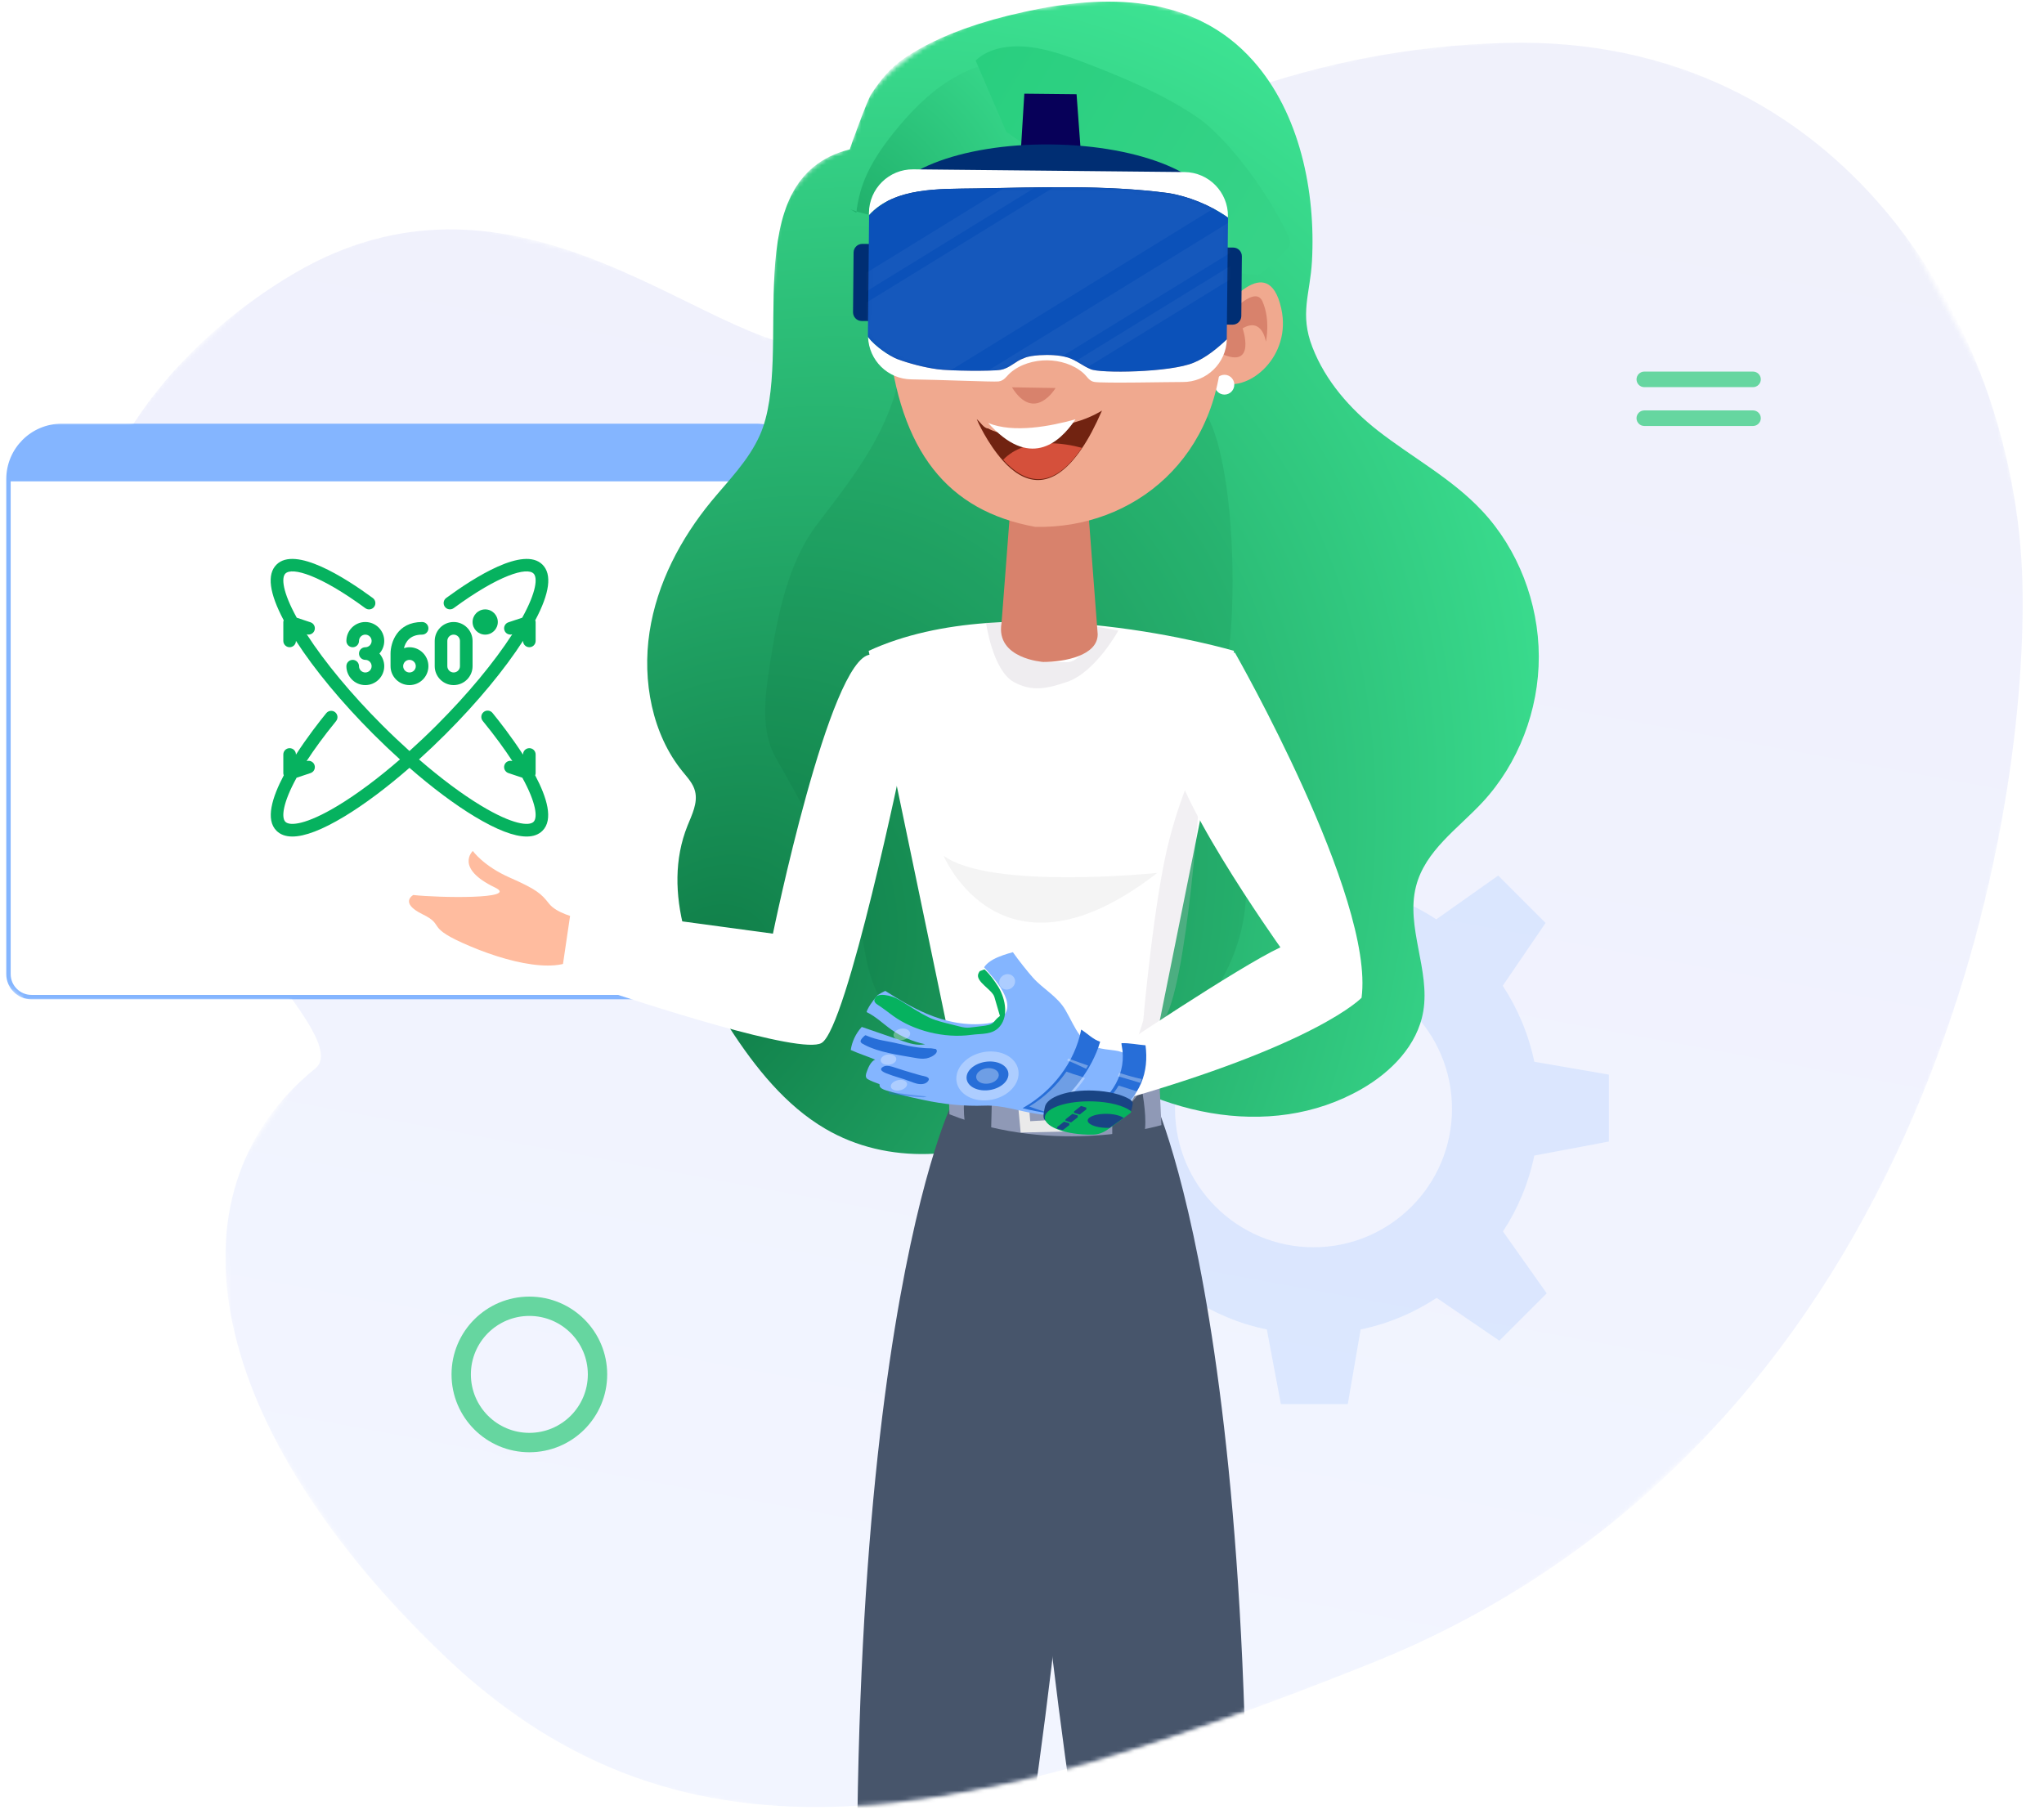 <svg width="464" height="413" viewBox="0 0 464 413" fill="none" xmlns="http://www.w3.org/2000/svg">
<mask id="mask0" mask-type="alpha" maskUnits="userSpaceOnUse" x="0" y="0" width="464" height="413">
<path d="M29.5 95.862H13H0V208.363V222.863L5.5 227.363H66L70 240.863L51 268.863C50.667 278.529 50.8 300.063 54 308.863C54 317.263 74 346.029 84 359.363L104.5 380.863L123 394.363L140.5 403.363L154.5 407.363C164 408.863 183.4 411.963 185 412.363C187 412.863 228 406.363 240 402.863C245.2 402.463 285.5 388.029 305 380.863L333.5 369.363L364 347.863L394.5 319.863L414.5 295.363L433 258.363L447.5 220.863L456.5 179.863C458.5 168.863 462.7 145.863 463.5 141.863C464.3 137.863 455.833 103.863 451.5 87.362L430.5 48.862C426.5 42.696 416.6 29.363 409 25.363C401.4 21.363 372.167 11.696 358.5 7.363L315 11.363L289 17.363L284 7.363L262 0.863C259 0.029 249.6 -0.937 236 1.863C218 2.863 199 15.863 196 24.363C193 32.862 193 33.362 191 34.362C183.8 36.362 178.333 44.862 176.5 48.862L174 76.862L167.5 70.362L130 56.862L99 48.862L64.5 60.362L39 84.362L29.5 95.862Z" fill="black"/>
</mask>
<g mask="url(#mask0)">
<path d="M310.586 377.878C219.417 414.206 155.65 427.975 101.229 376.273C46.808 324.57 36.5 271.004 71.584 242.559C82.503 233.753 19.646 187.198 18.955 133.349C18.55 101.742 43.21 76.077 66.395 62.301C122.264 29.107 168.007 88.318 191.758 77.699C202.128 73.137 252.917 11.992 341.945 9.741C418.025 7.818 457.639 74.09 459.094 132.208C460.548 190.327 435.428 328.134 310.586 377.878Z" fill="url(#paint0_linear)" fill-opacity="0.06"/>
<path d="M183.741 108.77V221.14C183.741 224.029 181.401 226.37 178.511 226.37H7.156C4.266 226.37 1.925 224.029 1.925 221.14V108.77C1.925 102.103 7.333 96.687 14.008 96.687H171.659C178.334 96.687 183.741 102.103 183.741 108.77Z" fill="white" stroke="#84B5FF" stroke-miterlimit="10"/>
<path d="M183.741 108.77V109.277H1.925V108.77C1.925 102.103 7.333 96.687 14.008 96.687H171.659C178.334 96.687 183.741 102.103 183.741 108.77Z" fill="#84B5FF"/>
<mask id="mask1" mask-type="alpha" maskUnits="userSpaceOnUse" x="-27" y="-84" width="517" height="538">
<path d="M310.586 377.878C219.416 414.206 155.65 427.976 101.228 376.273C46.807 324.57 36.5 271.004 71.584 242.559C82.503 233.754 19.645 187.198 18.955 133.349C18.549 101.742 43.209 76.077 66.395 62.302C122.264 29.107 171.712 -47.178 195.462 -57.796C205.833 -62.358 252.917 11.992 341.945 9.741C418.025 7.818 457.639 74.09 459.093 132.208C460.548 190.327 435.428 328.134 310.586 377.878Z" fill="#84B5FF"/>
</mask>
<g mask="url(#mask1)">
<path d="M397.948 87.894H373.267C372.295 87.894 371.501 87.108 371.501 86.128C371.501 85.156 372.287 84.362 373.267 84.362H397.948C398.92 84.362 399.714 85.148 399.714 86.128C399.714 87.1 398.92 87.894 397.948 87.894Z" fill="#66D6A0"/>
<path d="M397.947 96.707H373.266C372.294 96.707 371.5 95.921 371.5 94.941C371.5 93.969 372.286 93.175 373.266 93.175H397.947C398.919 93.175 399.713 93.961 399.713 94.941C399.713 95.913 398.919 96.707 397.947 96.707Z" fill="#66D6A0"/>
<path opacity="0.2" d="M348.301 262.342L365.24 259.156V243.969L348.301 241.049C347 234.809 344.531 228.968 341.132 223.791L350.85 209.533L340.097 198.78L326.052 208.71C320.874 205.312 315.06 202.869 308.794 201.568L305.608 184.629H290.421L287.501 201.568C281.261 202.869 275.42 205.338 270.243 208.737L256.012 199.019L245.259 209.772L255.189 223.817C251.79 228.995 249.347 234.836 248.046 241.075L231.107 244.261V259.448L248.046 262.369C249.347 268.635 251.817 274.449 255.215 279.627L245.498 293.858L256.251 304.611L270.322 294.681C275.5 298.079 281.341 300.548 287.58 301.823L290.766 318.762H305.953L308.874 301.823C315.14 300.522 320.954 298.053 326.131 294.654L340.362 304.372L351.115 293.619L341.186 279.573C344.558 274.423 347 268.608 348.301 262.342ZM298.174 283.158C280.81 283.158 266.738 269.059 266.738 251.722C266.738 234.385 280.81 220.286 298.174 220.286C315.538 220.286 329.61 234.358 329.61 251.722C329.61 269.086 315.538 283.158 298.174 283.158Z" fill="#84B5FF"/>
<mask id="mask2" mask-type="alpha" maskUnits="userSpaceOnUse" x="61" y="-44" width="346" height="507">
<path d="M61.5 209.368C61.5 349.099 138.767 462.373 234.08 462.373C329.393 462.373 406.66 349.099 406.66 209.368C406.66 69.637 329.393 -43.638 234.08 -43.638C138.767 -43.638 61.5 69.637 61.5 209.368Z" fill="#C4C4C4"/>
</mask>
<g mask="url(#mask2)">
<path d="M120.168 294.362C110.409 294.362 102.5 302.271 102.5 312.03C102.5 321.789 110.409 329.698 120.168 329.698C129.927 329.698 137.836 321.789 137.836 312.03C137.836 302.271 129.927 294.362 120.168 294.362ZM120.168 325.296C112.834 325.296 106.894 319.356 106.894 312.022C106.894 304.687 112.834 298.748 120.168 298.748C127.502 298.748 133.442 304.687 133.442 312.022C133.442 319.356 127.502 325.296 120.168 325.296Z" fill="#66D6A0"/>
<path d="M242.089 237.317C260.874 252.973 288.138 259.313 309.14 247.2C315.728 243.41 321.793 237.353 323.098 229.56C324.663 220.174 319.087 210.469 321.435 201.26C323.489 193.113 330.99 188.119 336.567 182.098C344.655 173.385 349.351 161.236 349.318 149.016C349.285 136.796 344.589 124.682 336.469 116.004C329.588 108.637 320.619 103.891 312.727 97.728C306.498 92.84 300.889 86.5 297.921 78.814C294.986 71.234 297.4 66.771 297.823 59.333C298.704 43.429 295.019 25.648 284.485 13.818C270.853 -1.554 250.601 -1.306 232.697 2.661C223.631 4.644 213.619 7.726 205.662 12.968C202.27 15.2 200.02 17.927 197.704 21.504C196.954 22.638 192.78 33.937 192.943 33.901C166.397 40.489 180.648 80.443 172.495 98.79C169.919 104.564 165.418 109.027 161.472 113.808C154.558 122.238 149.145 132.368 147.449 143.49C145.753 154.612 148.068 166.726 154.95 175.156C156.058 176.537 157.363 177.883 157.787 179.654C158.439 182.31 157.069 184.967 156.058 187.482C150.025 202.535 156.939 219.962 165.646 233.386C171.484 242.418 178.365 250.989 187.301 256.232C201.552 264.626 219.554 263.316 234.23 255.807" fill="url(#paint1_radial)"/>
<g opacity="0.26">
<path opacity="0.42" d="M241.752 30.99C232.597 26.248 220.912 31.521 215.252 40.545C209.626 49.569 202.302 57.602 203.634 68.324C204.299 73.632 205.398 79.046 204.399 84.319C201.869 97.978 193.946 107.958 185.69 118.751C178.698 127.881 176.435 140.018 174.637 151.625C173.572 158.561 172.706 166.205 176.168 172.185C180.563 179.758 185.59 189.525 190.317 196.85C198.107 208.847 193.546 220.56 202.968 231.176C205.764 234.29 209.693 235.918 213.554 237.227C221.378 239.81 229.467 241.332 237.657 241.792C244.648 242.181 251.739 241.721 258.331 239.28C274.51 233.228 285.33 213.907 282.4 195.93C280.17 182.306 271.348 170.982 267.153 157.854C264.157 148.441 270.016 173.586 272.047 163.89C282.4 165.95 282.4 100.542 272.047 91.856" fill="#005E30"/>
</g>
<path d="M260.222 246.458C261.165 242.715 280.131 147.762 280.131 147.762C280.131 147.762 229.556 132.822 197.193 147.762L217.919 247.275L260.222 246.458Z" fill="white"/>
<path d="M262.708 198.177C262.708 198.177 224.683 202.108 214.178 194.245C214.178 194.245 227.293 225.697 262.708 198.177Z" fill="#F4F4F4"/>
<path opacity="0.83" d="M238.841 283.041C239.51 282.458 241.826 280.436 243.976 278.485C246.517 276.165 248.119 274.106 248.119 274.106C248.119 274.106 248.49 269.822 248.676 268.637C248.864 267.441 257.998 239.953 263.986 231.941C269.573 224.468 272.564 177.891 272.947 171.599L272.986 170.896C272.986 170.896 268.862 177.309 265.388 190.811C261.908 204.323 259.525 231.648 259.525 231.648C259.525 231.648 253.452 253.093 246.902 252.471C246.902 252.471 250.08 267.729 246.796 274.618C246.168 275.927 240.033 281.928 238.841 283.041Z" fill="#CAC3CD" fill-opacity="0.3"/>
<path d="M223.83 141.362H229.66C229.66 141.362 227.802 146.383 230.108 147.641C235.041 150.331 235.489 150.331 242.216 150.331C246.21 150.331 248.943 142.259 248.943 142.259L253.876 143.156C253.876 143.156 248.671 152.639 242.216 154.816C237.736 156.327 234.24 157.116 230.108 154.816C225.318 152.149 223.83 141.362 223.83 141.362Z" fill="#CAC3CD" fill-opacity="0.3"/>
<path d="M261.856 249.28C261.856 249.28 292.616 313.725 280.067 518.822C280.067 518.822 266.826 521.621 262.643 520.206C262.643 520.206 224.68 341.968 233.896 252.488L261.856 249.28Z" fill="#47556B"/>
<path d="M215.754 251.341C215.754 251.341 184.994 315.785 197.543 520.883C197.543 520.883 210.784 523.682 214.967 522.266C214.967 522.266 252.93 344.029 243.714 254.549L215.754 251.341Z" fill="#47556B"/>
<path d="M263.65 255.429C263.65 255.429 239.778 262.537 215.529 252.976L215.215 243.414C215.215 243.414 227.638 247.157 238.237 246.528C248.805 245.899 263.116 244.044 263.116 244.044L263.65 255.429Z" fill="#8F99B6"/>
<path d="M258.112 242.186C258.112 242.186 262.138 257.755 258.427 259.61C254.684 261.466 252.483 260.648 252.483 260.648L252.514 243.413L258.112 242.186Z" fill="#47556B"/>
<path d="M219.744 240.957C219.744 240.957 217.228 255.52 220.405 258.224C224.714 261.873 224.934 258.916 224.934 258.916L225.343 242.184L219.744 240.957Z" fill="#47556B"/>
<path d="M230.437 243.754L231.695 257.121L245.062 256.806C245.062 256.806 245.691 245.295 245.691 243.439L230.437 243.754ZM233.236 246.742H243.206L242.892 254.007L233.865 254.542L233.236 246.742Z" fill="#EAEAEA"/>
<path d="M236.855 150.283C241.667 150.283 249.184 148.836 249.184 143.992L247.958 127.921L246.888 113.862C246.888 109.05 242.988 105.15 238.176 105.15C235.754 105.15 233.584 106.125 232.012 107.697C230.439 109.27 229.464 111.44 229.464 113.862L228.395 127.921L227.357 141.413C225.941 149.591 236.855 150.283 236.855 150.283Z" fill="#D8826C"/>
<path d="M277.427 70.617C277.427 70.617 287.838 56.369 290.857 70.05C293.279 80.933 283.529 88.953 277.522 86.909C271.514 84.896 277.427 70.617 277.427 70.617Z" fill="#F0A98F"/>
<path d="M277.333 73.158C277.333 73.158 284.693 64.163 286.58 68.409C288.467 72.623 287.366 77.593 287.366 77.593C287.366 77.593 286.58 71.9 282.082 74.542C282.082 74.542 285.29 83.883 277.302 80.329C277.302 80.329 274.156 77.215 277.333 73.158Z" fill="#D8826C"/>
<path d="M275.73 87.319C275.73 88.577 276.737 89.584 277.963 89.584C279.19 89.584 280.196 88.577 280.196 87.319C280.196 86.093 279.19 85.086 277.963 85.086C276.737 85.086 275.73 86.093 275.73 87.319Z" fill="white"/>
<path d="M218.015 40.385C222.544 34.975 226.728 28.59 230.156 21.702C241.887 38.875 259.091 56.047 276.673 62.275C277.239 66.898 277.491 71.647 277.491 76.365C277.491 103.854 257.299 120.115 234.999 119.612C215.156 115.993 204.208 102.602 201.598 76.365C201.598 68.377 202.384 60.325 204.208 52.871C209.272 49.348 213.958 45.197 218.015 40.385Z" fill="#F0A98F"/>
<path d="M226.884 69.126C226.884 74.442 222.543 78.782 217.228 78.782C211.913 78.782 207.572 74.473 207.572 69.126C207.572 63.811 211.881 59.471 217.228 59.471C222.575 59.471 226.884 63.811 226.884 69.126Z" fill="white"/>
<path d="M211.754 68.534C211.754 72.937 214.616 76.491 218.138 76.491C221.661 76.491 224.523 72.937 224.523 68.534C224.523 64.131 221.661 60.577 218.138 60.577C214.616 60.577 211.754 64.131 211.754 68.534Z" fill="#7F5242"/>
<path d="M213.576 68.536C213.576 71.65 215.588 74.197 218.105 74.197C220.621 74.197 222.634 71.65 222.634 68.536C222.634 65.391 220.621 62.875 218.105 62.875C215.588 62.875 213.576 65.391 213.576 68.536Z" fill="#400404"/>
<path d="M213.296 63.149C213.296 63.998 214.334 64.69 215.623 64.69C216.913 64.69 217.951 63.998 217.951 63.149C217.951 62.3 216.913 61.608 215.623 61.608C214.365 61.608 213.296 62.3 213.296 63.149Z" fill="white"/>
<path d="M217.478 58.093C211.125 57.464 206.187 63.219 206.187 69.164C206.187 69.793 206.942 69.887 207.288 69.447C209.898 65.861 210.716 62.37 215.497 60.986C222.51 58.973 226.348 66.176 226.756 71.806C226.819 72.372 227.543 72.34 227.606 71.806C228.203 65.075 224.586 58.785 217.478 58.093Z" fill="#390A0A"/>
<path d="M239.622 88.088C239.622 88.088 234.873 96.14 229.715 87.931L239.622 88.088Z" fill="#D8826C"/>
<path d="M244.558 69.126C244.558 74.442 248.867 78.782 254.214 78.782C259.529 78.782 263.838 74.473 263.838 69.126C263.838 63.811 259.529 59.471 254.214 59.471C248.867 59.471 244.558 63.811 244.558 69.126Z" fill="white"/>
<path d="M248.176 68.534C248.176 72.937 250.881 76.491 254.215 76.491C257.548 76.491 260.222 72.937 260.222 68.534C260.222 64.131 257.517 60.577 254.215 60.577C250.849 60.577 248.176 64.131 248.176 68.534Z" fill="#7F5242"/>
<path d="M249.906 68.536C249.906 71.65 251.825 74.197 254.184 74.197C256.543 74.197 258.461 71.65 258.461 68.536C258.461 65.391 256.543 62.875 254.184 62.875C251.825 62.875 249.906 65.391 249.906 68.536Z" fill="#400404"/>
<path d="M249.624 63.188C249.624 64.037 250.63 64.729 251.826 64.729C253.052 64.729 254.027 64.037 254.027 63.188C254.027 62.339 253.021 61.647 251.826 61.647C250.63 61.615 249.624 62.307 249.624 63.188Z" fill="white"/>
<path d="M254.31 58.093C260.694 57.464 265.601 63.219 265.601 69.164C265.601 69.793 264.846 69.887 264.531 69.447C261.921 65.893 261.103 62.37 256.322 60.986C249.309 58.973 245.472 66.176 245.063 71.837C245.031 72.372 244.276 72.372 244.214 71.837C243.584 65.075 247.201 58.785 254.31 58.093Z" fill="#390A0A"/>
<path d="M265.947 56.734C265.947 56.734 256.826 44.436 242.736 54.91C242.704 54.91 254.09 50.381 265.947 56.734Z" fill="#99360A"/>
<path d="M226.223 54.727C226.223 54.727 215.561 44.096 204.081 56.709C204.081 56.709 213.989 50.355 226.223 54.727Z" fill="#99360A"/>
<path d="M221.725 95.161C221.851 95.507 224.084 100.603 227.733 104.66C232.136 109.535 238.52 112.271 245.597 101.798C247.107 99.596 248.616 96.734 250.158 93.211C250.158 93.211 247.704 94.815 244.119 95.822C238.489 97.426 230.123 100.414 224.304 97.269C223.361 97.269 222.512 95.79 221.725 95.161Z" fill="#712311"/>
<path d="M227.733 104.376C232.136 109.251 238.521 112.144 245.598 101.671C241.792 100.633 232.86 99.061 227.733 104.376Z" fill="#D5503B"/>
<path d="M224.336 96.038C233.583 106.354 240.314 100.913 244.151 95.189C238.521 96.761 230.123 98.397 224.336 96.038Z" fill="white"/>
<path d="M193.082 47.549C202.431 50.922 213.267 49.945 221.718 44.974C230.169 40.004 236.031 31.12 237.188 21.52C237.528 18.857 237.171 15.584 234.746 14.279C233.906 13.82 232.91 13.705 231.943 13.656C226.043 13.327 220.23 15.274 215.31 18.399C210.391 21.524 206.37 25.761 202.766 30.26C200.18 33.515 197.816 36.95 196.264 40.777C195.304 43.194 194.671 45.735 194.404 48.307" fill="url(#paint2_radial)"/>
<path d="M228.441 29.946C246.017 41.781 265.351 61.681 285.45 62.403C286.477 62.457 292.165 56.708 292.657 55.948C293.069 55.286 292.756 54.388 292.433 53.593C289.025 45.7 279.285 31.647 271.587 26.486C263.889 21.325 255.275 17.723 246.672 14.402C242.3 12.735 237.854 11.096 233.342 10.637C228.865 10.181 224.243 11.003 221.48 13.762" fill="url(#paint3_linear)"/>
<path d="M130.799 208.316C130.799 208.316 126.302 207.341 124.603 205.108C122.874 202.906 121.836 201.931 115.765 199.258C109.727 196.616 107.336 193.188 107.336 193.188C107.336 193.188 103.122 197.056 112.369 201.491C118.03 204.196 99.41 203.818 93.812 203.189C93.812 203.189 90.573 204.95 95.919 207.561C101.298 210.171 96.14 210.36 106.739 214.826C117.338 219.324 129.919 221.683 132.498 215.267C135.045 208.882 130.799 208.316 130.799 208.316Z" fill="#FFBC9F"/>
<path d="M204.994 171.832C204.994 171.832 192.288 233.415 186.5 236.78C181.846 239.517 146.116 227.879 132.592 223.319C129.384 222.249 127.402 221.558 127.402 221.558L129.73 205.769L137.373 206.807L175.461 211.965C175.461 211.965 188.293 149.407 197.54 148.621C206.787 147.866 204.994 171.832 204.994 171.832Z" fill="white"/>
<path d="M280.348 148.193C280.348 148.193 312.112 203.788 309.082 226.518C309.082 226.518 299.13 237.169 252.922 250.185L252.094 239.055C252.094 239.055 281.209 219.473 290.659 215.069C290.659 215.069 263.508 176.894 266.518 168.941C269.498 160.981 275.343 147.308 280.348 148.193Z" fill="white"/>
<g filter="url(#filter0_d)">
<path d="M258.121 243.462C257.995 243.773 257.867 244.082 257.74 244.392C256.422 247.578 253.512 250.076 250.147 250.056C245.293 250.027 240.147 249.559 235.393 248.877C231.442 248.309 227.615 246.855 223.56 247.007C218.825 247.185 214.177 246.689 209.701 245.731C207.811 245.327 205.831 244.917 204 244.372C203.08 244.096 202.13 243.88 201.225 243.575C200.69 243.396 199.601 243.057 199.664 242.313C199.668 242.258 199.678 242.197 199.65 242.154C199.627 242.115 199.583 242.1 199.539 242.084C198.657 241.759 197.738 241.452 196.945 240.977C196.283 240.578 196.605 239.714 196.857 239.048C197 238.668 197.631 236.909 198.681 236.571C196.867 235.792 194.933 235.203 193.134 234.373C193.13 234.372 193.126 234.371 193.125 234.368C193.404 232.5 194.246 230.647 195.623 229.139C198.692 230.195 201.762 231.253 204.828 232.31C206.457 232.873 208.189 233.439 210.002 233.068C207.206 232.479 204.602 231.355 202.365 229.77C200.483 228.437 198.823 226.774 196.727 225.77C196.746 225.683 196.772 225.595 196.794 225.506C196.849 225.373 196.908 225.241 196.972 225.113C197.329 224.394 197.77 223.747 198.276 223.084C198.586 222.676 198.914 222.281 199.257 221.897C199.78 221.542 200.359 221.233 200.965 220.959C203.99 222.88 207.058 224.746 210.409 226.158C214.611 227.928 219.303 228.971 224.169 228.351C225.155 228.225 226.139 227.885 226.997 227.305C231.622 224.196 225.413 217.943 223.398 215.603C223.468 215.49 223.547 215.38 223.636 215.271C224.613 214.068 226.291 213.35 227.724 212.843C228.457 212.584 229.201 212.37 229.945 212.172C229.999 212.255 230.055 212.34 230.115 212.43C231.156 213.909 233.277 216.606 234.483 217.952C236.813 220.553 240.044 222.19 241.852 225.291C244.331 229.542 245.214 233.477 250.933 234.209C251.662 234.302 252.387 234.394 253.117 234.487C257.448 235.038 259.821 239.248 258.121 243.462Z" fill="#84B5FF"/>
<path d="M220.506 230.936C214.299 231.791 207.381 229.97 202.799 226.668C201.588 225.793 200.425 224.856 199.16 224.052C197.999 223.314 198.694 222.557 198.636 222.728C198.992 221.247 202.322 221.89 204.161 223.009C206.801 224.616 208.326 225.724 210.892 226.994C212.686 227.881 215.78 228.497 217.766 229.024C219.746 229.551 220.21 229.234 222.37 229.019C226.227 228.637 225.037 228.091 226.99 226.65C226.99 226.65 225.858 222.773 225.732 222.336C225.241 220.664 221.4 218.863 222.082 217.067C222.161 216.86 222.27 216.687 222.407 216.482C223.552 216.079 223.205 216.067 223.589 216.171C223.307 215.91 223.972 216.276 223.589 216.171C224.779 217.279 225.687 218.574 226.561 219.941C227.933 222.091 229.198 226.339 226.973 229.015C225.335 230.987 222.854 230.613 220.506 230.936Z" fill="#06B25F"/>
<path d="M196.482 231.014C196.572 231.052 196.66 231.093 196.749 231.131C199.33 232.226 201.217 232.272 204.103 232.973C205.535 233.32 207.005 233.632 208.536 233.815C209.439 233.923 210.353 234.004 211.303 233.986C211.688 234.044 212.068 234.101 212.452 234.156C213.047 234.721 212.354 235.436 211.453 235.887C211.077 236.074 210.67 236.215 210.301 236.283C209.415 236.442 208.606 236.317 207.832 236.183C203.947 235.508 199.488 234.893 196.339 233.244C195.466 232.787 194.747 232.555 196.139 231.256C196.243 231.157 196.358 231.082 196.482 231.014Z" fill="#276ED8"/>
<path d="M210.855 240.971C210.87 241.144 210.775 241.355 210.511 241.623C210.241 241.893 209.868 242.033 209.507 242.091C208.548 242.244 207.647 241.905 206.798 241.571C204.958 240.846 202.984 240.402 201.193 239.67C200.695 239.466 199.175 238.83 200.617 238.118C201.327 237.767 202.474 238.139 203.066 238.336C204.396 238.779 205.738 239.198 207.091 239.588C207.776 239.785 208.464 240.006 209.157 240.176C209.636 240.294 210.804 240.428 210.855 240.971Z" fill="#276ED8"/>
<path d="M237.926 248.737C236.034 248.441 234.241 248.119 232.159 247.598C232.207 247.568 232.376 247.438 232.427 247.406C238.967 243.661 244 237.089 245.412 229.859C245.419 229.818 245.432 229.781 245.44 229.742C246.934 230.692 248.108 231.968 249.744 232.504C247.845 238.903 243.294 244.496 237.926 248.737Z" fill="#276ED8"/>
<path d="M252.527 249.411C250.143 249.139 248.623 248.916 246.255 248.59C246.35 248.53 246.448 248.472 246.553 248.42C252.533 245.428 255.871 239.354 254.636 233.366C254.599 233.181 254.581 233.001 254.583 232.828C256.385 232.758 258.277 233.18 260.041 233.31C260.814 239.27 259.095 244.907 252.527 249.411Z" fill="#276ED8"/>
<path opacity="0.33" d="M238.805 248.687C238.276 248.6 237.753 248.51 237.232 248.417C236.018 248.058 234.822 247.656 233.65 247.206C236.957 245.222 239.866 242.486 242.091 239.291C243.147 239.699 244.239 240.035 245.337 240.356C245.653 240.499 245.974 240.64 246.293 240.775C244.202 243.742 241.618 246.411 238.805 248.687Z" fill="white"/>
<path opacity="0.33" d="M246.998 237.914C246.851 238.162 246.703 238.407 246.548 238.652C245.142 237.983 243.732 237.288 242.256 236.743C242.339 236.601 242.417 236.454 242.496 236.311C243.99 236.856 245.489 237.39 246.998 237.914Z" fill="white"/>
<path opacity="0.33" d="M256.141 240.2C257.133 240.495 258.146 240.774 259.19 240.953C259.083 241.252 258.97 241.547 258.841 241.844C257.167 241.306 255.467 240.828 253.771 240.337C253.873 240.082 253.963 239.826 254.045 239.564C254.745 239.777 255.442 239.99 256.141 240.2Z" fill="white"/>
<path opacity="0.33" d="M253.934 242.455C255.507 242.951 257.085 243.434 258.648 243.953C257.458 245.884 255.761 247.701 253.448 249.36C251.163 249.077 249.707 248.847 247.438 248.509C247.53 248.449 247.625 248.39 247.726 248.338C250.393 246.94 252.521 244.875 253.934 242.455Z" fill="white"/>
<path d="M252.45 251.571C250.779 251.919 248.844 252.085 246.807 252C242.425 251.816 238.274 251.695 237.034 250.066C236.658 249.573 237.092 247.903 237.184 247.362C237.577 245.039 242.526 243.35 248.233 243.588C251.733 243.735 254.584 244.485 256.408 245.529C256.699 245.695 257.143 246.097 257.133 246.487C257.127 246.715 256.899 248.284 256.527 248.591C255.297 249.603 253.701 250.599 252.45 251.571Z" fill="#194484"/>
<path d="M251.437 252.437C250.432 253.156 249.275 253.572 248.137 253.594C247.691 253.6 247.236 253.599 246.775 253.585C241.112 253.408 236.82 251.577 237.194 249.493C237.569 247.41 242.465 245.864 248.129 246.044C251.918 246.162 255.087 247.021 256.661 248.203C256.807 248.314 256.787 248.557 256.616 248.686C254.917 249.975 253.173 251.197 251.437 252.437Z" fill="#06B25F"/>
<path opacity="0.33" d="M224.675 234.707C228.569 234.605 231.496 237.011 231.212 240.08C230.928 243.149 227.541 245.72 223.646 245.822C219.752 245.924 216.824 243.518 217.109 240.449C217.393 237.38 220.78 234.809 224.675 234.707Z" fill="white"/>
<path d="M228.907 240.126C229.104 238.313 227.141 236.909 224.523 236.986C221.904 237.064 219.621 238.596 219.427 240.407C219.23 242.219 221.192 243.624 223.811 243.546C226.425 243.467 228.709 241.935 228.907 240.126Z" fill="#276ED8"/>
<path opacity="0.33" d="M226.725 240.19C226.833 239.212 225.771 238.451 224.357 238.494C222.942 238.535 221.709 239.364 221.602 240.342C221.495 241.32 222.557 242.081 223.971 242.037C225.388 241.995 226.618 241.168 226.725 240.19Z" fill="white"/>
<path opacity="0.33" d="M206.612 230.764C206.69 230.045 205.91 229.483 204.866 229.515C203.825 229.546 202.916 230.154 202.838 230.876C202.76 231.595 203.54 232.157 204.584 232.124C205.625 232.093 206.534 231.485 206.612 230.764Z" fill="white"/>
<path opacity="0.33" d="M229.702 220.252C230.506 219.624 230.675 218.517 230.082 217.777C229.489 217.038 228.354 216.945 227.551 217.573C226.748 218.2 226.578 219.307 227.171 220.047C227.764 220.787 228.899 220.879 229.702 220.252Z" fill="white"/>
<path opacity="0.33" d="M201.807 235.38C202.784 235.356 203.526 235.866 203.464 236.52C203.402 237.173 202.56 237.722 201.583 237.746C200.605 237.77 199.863 237.26 199.925 236.607C199.987 235.954 200.829 235.405 201.807 235.38Z" fill="white"/>
<path opacity="0.33" d="M205.904 242.257C206.002 241.59 205.26 241.1 204.245 241.169C203.229 241.237 202.326 241.834 202.228 242.501C202.13 243.169 202.872 243.658 203.887 243.59C204.904 243.523 205.803 242.926 205.904 242.257Z" fill="white"/>
<path d="M251.887 252.055C251.587 252.067 251.277 252.069 250.96 252.054C248.576 251.958 246.77 251.168 246.923 250.291C247.079 249.412 249.135 248.781 251.519 248.877C253.082 248.94 254.387 249.305 255.065 249.794C254.011 250.556 252.949 251.306 251.887 252.055Z" fill="#194484"/>
<path d="M242.753 251.018L241.54 250.649L239.981 251.876L239.947 252.239L242.718 251.38L242.753 251.018Z" fill="#194484"/>
<path d="M242.8 251.369L241.574 250.993L240.006 252.216L241.231 252.592L242.8 251.369Z" fill="#194484"/>
<path d="M244.667 249.245L243.453 248.876L241.895 250.104L241.861 250.467L244.63 249.609L244.667 249.245Z" fill="#194484"/>
<path d="M244.715 249.6L243.492 249.222L241.924 250.445L243.149 250.822L244.715 249.6Z" fill="#194484"/>
<path d="M246.61 247.454L245.396 247.085L243.838 248.313L243.804 248.676L246.575 247.817L246.61 247.454Z" fill="#194484"/>
<path d="M246.661 247.806L245.435 247.43L243.867 248.653L245.093 249.03L246.661 247.806Z" fill="#194484"/>
<path d="M201.748 243.134C201.737 243.133 201.728 243.134 201.721 243.132C201.68 243.129 201.784 243.135 201.748 243.134Z" fill="#194484"/>
<path opacity="0.43" d="M209.622 245.108C207.471 245.063 204 244.677 201.845 244.363C201.804 244.211 201.763 244.06 201.727 243.905C204.015 244.218 208.208 244.691 210.376 244.928C210.267 244.956 209.762 245.11 209.622 245.108Z" fill="#276ED8"/>
</g>
<path d="M199.652 70.947C199.634 72.019 198.762 72.892 197.673 72.892L195.585 72.874C194.514 72.856 193.643 71.983 193.643 70.892L193.77 57.313C193.788 56.24 194.659 55.368 195.749 55.368L197.818 55.386C198.889 55.404 199.761 56.277 199.761 57.367L199.652 70.947Z" fill="#002E73"/>
<path d="M281.785 71.764C281.767 72.837 280.896 73.709 279.806 73.709L277.737 73.691C276.647 73.673 275.794 72.8 275.794 71.71L275.921 58.13C275.939 57.058 276.811 56.185 277.9 56.185L279.97 56.203C281.059 56.221 281.912 57.094 281.912 58.185L281.785 71.764Z" fill="#002E73"/>
<path d="M231.368 40.171L232.53 21.265L244.386 21.392L245.784 40.316L231.368 40.171Z" fill="#070059"/>
<path d="M275.845 48.514C275.755 57.004 258.943 63.712 238.246 63.494C217.567 63.294 200.883 56.24 200.955 47.769C201.046 39.28 217.876 32.572 238.536 32.79C259.233 32.99 275.936 40.025 275.845 48.514Z" fill="#002E73"/>
<path d="M221.674 42.771C235.853 42.535 250.904 41.953 265.047 43.807C269.568 44.498 274.687 46.516 278.754 49.388V49.133C278.809 43.625 274.397 39.117 268.896 39.062L207.313 38.444C201.812 38.39 197.31 42.807 197.255 48.315V48.843C203.083 42.462 213.287 42.916 221.674 42.771Z" fill="white"/>
<path d="M247.562 83.781C245.728 83.036 244.403 81.799 242.461 81.163C240.391 80.527 238.067 80.509 235.997 80.618C234.781 80.727 233.419 80.836 232.439 81.309C230.605 81.909 229.244 83.599 227.156 83.945C225.322 84.29 215.427 84.199 212.741 83.799C209.818 83.399 206.404 82.508 203.717 81.509C201.956 80.818 198.779 78.727 197.054 76.491C197.236 81.799 201.539 86.072 206.895 86.126C212.359 86.181 225.576 86.744 226.666 86.599C227.991 86.417 228.39 85.49 229.334 84.654C231.586 82.672 234.763 81.781 237.722 81.799C240.627 81.836 243.695 82.745 245.91 84.69C246.781 85.453 247.217 86.508 248.415 86.708C250.304 87.053 265.99 86.708 268.459 86.726C273.905 86.781 278.372 82.436 278.499 77.019C276.374 79.055 273.76 81.181 271.037 82.29C265.754 84.581 249.505 84.781 247.562 83.781Z" fill="white"/>
<path d="M278.77 49.406C274.704 46.533 269.584 44.497 265.063 43.825C250.902 41.971 235.87 42.552 221.691 42.788C213.285 42.916 203.082 42.461 197.29 48.86L197.018 76.073C197.018 76.219 197.036 76.364 197.036 76.51C198.761 78.746 201.956 80.836 203.699 81.527C206.386 82.527 209.799 83.418 212.722 83.818C215.409 84.218 225.303 84.308 227.137 83.963C229.225 83.618 230.587 81.909 232.42 81.327C233.401 80.855 234.744 80.745 235.979 80.636C238.048 80.527 240.372 80.564 242.442 81.182C244.385 81.818 245.728 83.054 247.544 83.799C249.486 84.799 265.753 84.599 271.018 82.327C273.723 81.236 276.338 79.091 278.48 77.055C278.48 77.001 278.48 76.946 278.48 76.892L278.77 49.406Z" fill="#0B51B9"/>
<mask id="mask3" mask-type="alpha" maskUnits="userSpaceOnUse" x="197" y="42" width="82" height="43">
<path d="M278.77 49.406C274.704 46.533 269.584 44.497 265.063 43.825C250.902 41.971 235.87 42.552 221.691 42.788C213.285 42.916 203.082 42.461 197.29 48.86L197.018 76.073C197.018 76.219 197.036 76.364 197.036 76.51C198.761 78.746 201.956 80.836 203.699 81.527C206.386 82.527 209.799 83.418 212.722 83.818C215.409 84.218 225.303 84.308 227.137 83.963C229.225 83.618 230.587 81.909 232.42 81.327C233.401 80.855 234.744 80.745 235.979 80.636C238.048 80.527 240.372 80.564 242.442 81.182C244.385 81.818 245.728 83.054 247.544 83.799C249.486 84.799 265.753 84.599 271.018 82.327C273.723 81.236 276.338 79.091 278.48 77.055C278.48 77.001 278.48 76.946 278.48 76.892L278.77 49.406Z" fill="#0B51B9"/>
</mask>
<g mask="url(#mask3)">
<g opacity="0.2">
<path opacity="0.2" d="M282.348 13.429L169.169 83.071L169.223 78.817L282.403 9.175L282.348 13.429Z" fill="white"/>
<path opacity="0.2" d="M282.059 43.296L168.88 112.938L169.152 85.634L282.331 15.991L282.059 43.296Z" fill="white"/>
<path opacity="0.2" d="M281.931 55.767L168.752 125.409L168.824 118.265L282.004 48.622L281.931 55.767Z" fill="white"/>
<path opacity="0.2" d="M281.877 61.82L168.698 131.462L168.734 128.408L281.913 58.766L281.877 61.82Z" fill="white"/>
</g>
</g>
</g>
</g>
<path d="M121.593 175.581V171.284C121.593 170.493 120.953 169.852 120.161 169.852C119.37 169.852 118.729 170.493 118.729 171.284V171.327C116.148 167.326 113.34 163.741 111.802 161.856C111.303 161.241 110.401 161.146 109.788 161.651C109.174 162.151 109.083 163.053 109.584 163.665C112.378 167.091 114.587 170.13 116.31 172.79C115.553 172.547 114.756 172.949 114.508 173.696C114.257 174.447 114.663 175.258 115.413 175.507L118.578 176.563C121.732 182.3 122.077 185.62 121.125 186.571C120.11 187.585 116.382 187.234 109.223 182.916C104.885 180.3 100.054 176.687 95.116 172.408C97.144 170.575 99.177 168.644 101.189 166.631C108.368 159.45 114.509 152.028 118.73 145.487V145.503C118.73 146.295 119.37 146.935 120.162 146.935C120.953 146.935 121.594 146.294 121.594 145.503V141.206C121.594 141.071 121.538 140.951 121.502 140.825C124.792 134.631 125.347 130.387 123.15 128.191C118.891 123.931 107.628 131.101 101.293 135.755C100.655 136.222 100.518 137.119 100.987 137.757C101.452 138.392 102.349 138.529 102.988 138.063C113.279 130.505 119.608 128.695 121.125 130.216C122.046 131.137 121.812 134.316 118.545 140.236L115.413 141.28C114.663 141.529 114.258 142.34 114.508 143.091C114.753 143.828 115.533 144.227 116.281 144.001C112.173 150.356 106.181 157.586 99.165 164.605C97.104 166.666 95.025 168.632 92.954 170.497C90.884 168.632 88.805 166.666 86.744 164.605C79.727 157.586 73.736 150.357 69.628 144.001C70.376 144.227 71.156 143.828 71.401 143.091C71.651 142.34 71.246 141.529 70.496 141.28L67.364 140.236C64.097 134.316 63.863 131.137 64.784 130.216C66.305 128.694 72.635 130.507 82.935 138.074C83.57 138.541 84.469 138.404 84.936 137.768C85.404 137.131 85.267 136.235 84.629 135.766C78.292 131.106 67.015 123.927 62.759 128.191C60.561 130.387 61.117 134.631 64.407 140.825C64.371 140.951 64.315 141.072 64.315 141.206V145.503C64.315 146.295 64.956 146.935 65.747 146.935C66.539 146.935 67.179 146.294 67.179 145.503V145.487C71.399 152.028 77.54 159.45 84.719 166.631C86.732 168.644 88.765 170.575 90.792 172.408C85.855 176.687 81.024 180.3 76.685 182.916C69.52 187.237 65.793 187.58 64.784 186.571C63.832 185.62 64.178 182.3 67.332 176.562L70.496 175.507C71.246 175.258 71.651 174.447 71.401 173.696C71.153 172.95 70.356 172.548 69.6 172.79C71.316 170.141 73.511 167.119 76.288 163.712C76.788 163.099 76.695 162.197 76.083 161.696C75.472 161.198 74.57 161.293 74.068 161.902C72.538 163.779 69.747 167.343 67.179 171.325V171.284C67.179 170.493 66.539 169.852 65.747 169.852C64.956 169.852 64.315 170.493 64.315 171.284V175.581C64.315 175.735 64.373 175.875 64.42 176.017C61.735 181.096 60.241 186.08 62.759 188.597C63.637 189.475 64.841 189.913 66.366 189.913C69.202 189.913 73.149 188.395 78.165 185.37C82.72 182.621 87.791 178.815 92.954 174.318C98.117 178.815 103.189 182.621 107.744 185.37C112.76 188.397 116.706 189.914 119.543 189.913C121.067 189.913 122.271 189.475 123.15 188.597C125.667 186.08 124.175 181.099 121.488 176.018C121.535 175.875 121.593 175.735 121.593 175.581Z" fill="#06B25F"/>
<path d="M78.631 145.509C78.631 146.301 79.272 146.942 80.063 146.942C80.855 146.942 81.496 146.301 81.496 145.509C81.496 144.719 82.138 144.077 82.928 144.077C83.718 144.077 84.361 144.719 84.361 145.509C84.361 146.3 83.718 146.942 82.928 146.942C82.136 146.942 81.496 147.582 81.496 148.374C81.496 149.166 82.136 149.806 82.928 149.806C83.718 149.806 84.361 150.448 84.361 151.239C84.361 152.029 83.718 152.671 82.928 152.671C82.138 152.671 81.496 152.029 81.496 151.239C81.496 150.447 80.855 149.806 80.063 149.806C79.272 149.806 78.631 150.447 78.631 151.239C78.631 153.608 80.558 155.536 82.928 155.536C85.297 155.536 87.225 153.608 87.225 151.239C87.225 150.139 86.809 149.135 86.128 148.374C86.809 147.613 87.225 146.609 87.225 145.509C87.225 143.14 85.297 141.212 82.928 141.212C80.558 141.212 78.631 143.14 78.631 145.509Z" fill="#06B25F"/>
<path d="M102.98 155.535C105.349 155.535 107.277 153.607 107.277 151.238V145.508C107.277 143.139 105.349 141.211 102.98 141.211C100.61 141.211 98.683 143.139 98.683 145.508V151.238C98.683 153.607 100.61 155.535 102.98 155.535ZM101.547 145.508C101.547 144.718 102.189 144.076 102.98 144.076C103.77 144.076 104.412 144.718 104.412 145.508V151.238C104.412 152.028 103.77 152.67 102.98 152.67C102.19 152.67 101.547 152.028 101.547 151.238V145.508Z" fill="#06B25F"/>
<path d="M92.954 155.535C95.323 155.535 97.251 153.607 97.251 151.238C97.251 148.868 95.323 146.941 92.954 146.941C92.513 146.941 92.097 147.026 91.697 147.15C92.02 145.846 92.969 144.076 95.818 144.076C96.61 144.076 97.251 143.435 97.251 142.643C97.251 141.852 96.61 141.211 95.818 141.211C90.153 141.211 88.656 145.896 88.656 148.373V151.238C88.656 153.607 90.584 155.535 92.954 155.535ZM92.954 149.805C93.744 149.805 94.386 150.447 94.386 151.238C94.386 152.028 93.744 152.67 92.954 152.67C92.163 152.67 91.521 152.028 91.521 151.238C91.521 150.447 92.163 149.805 92.954 149.805Z" fill="#06B25F"/>
<path d="M113.006 141.212C113.006 139.633 111.721 138.347 110.142 138.347C108.562 138.347 107.277 139.633 107.277 141.212C107.277 142.791 108.562 144.077 110.142 144.077C111.721 144.077 113.006 142.791 113.006 141.212Z" fill="#06B25F"/>
</g>
<defs>
<filter id="filter0_d" x="185.125" y="208.172" width="83.088" height="57.425" filterUnits="userSpaceOnUse" color-interpolation-filters="sRGB">
<feFlood flood-opacity="0" result="BackgroundImageFix"/>
<feColorMatrix in="SourceAlpha" type="matrix" values="0 0 0 0 0 0 0 0 0 0 0 0 0 0 0 0 0 0 127 0" result="hardAlpha"/>
<feOffset dy="4"/>
<feGaussianBlur stdDeviation="4"/>
<feColorMatrix type="matrix" values="0 0 0 0 0.077 0 0 0 0 0.153 0 0 0 0 0.421 0 0 0 0.25 0"/>
<feBlend mode="normal" in2="BackgroundImageFix" result="effect1_dropShadow"/>
<feBlend mode="normal" in="SourceGraphic" in2="effect1_dropShadow" result="shape"/>
</filter>
<linearGradient id="paint0_linear" x1="161.843" y1="11.426" x2="98.838" y2="352.984" gradientUnits="userSpaceOnUse">
<stop offset="0.004" stop-color="#0214BE"/>
<stop offset="0.286" stop-color="#0016D9"/>
<stop offset="1" stop-color="#2051FE"/>
</linearGradient>
<radialGradient id="paint1_radial" cx="0" cy="0" r="1" gradientUnits="userSpaceOnUse" gradientTransform="translate(160.931 222.381) rotate(-58.933) scale(253.04 195.758)">
<stop stop-color="#0F7C47"/>
<stop offset="1" stop-color="#3EE695"/>
</radialGradient>
<radialGradient id="paint2_radial" cx="0" cy="0" r="1" gradientUnits="userSpaceOnUse" gradientTransform="translate(194.234 47.435) rotate(-43.386) scale(49.922 55.47)">
<stop stop-color="#21B16C"/>
<stop offset="1" stop-color="#39DB8D"/>
</radialGradient>
<linearGradient id="paint3_linear" x1="223.111" y1="11.854" x2="288.845" y2="52.272" gradientUnits="userSpaceOnUse">
<stop stop-color="#29CF7F"/>
<stop offset="1" stop-color="#36D387"/>
</linearGradient>
</defs>
</svg>
